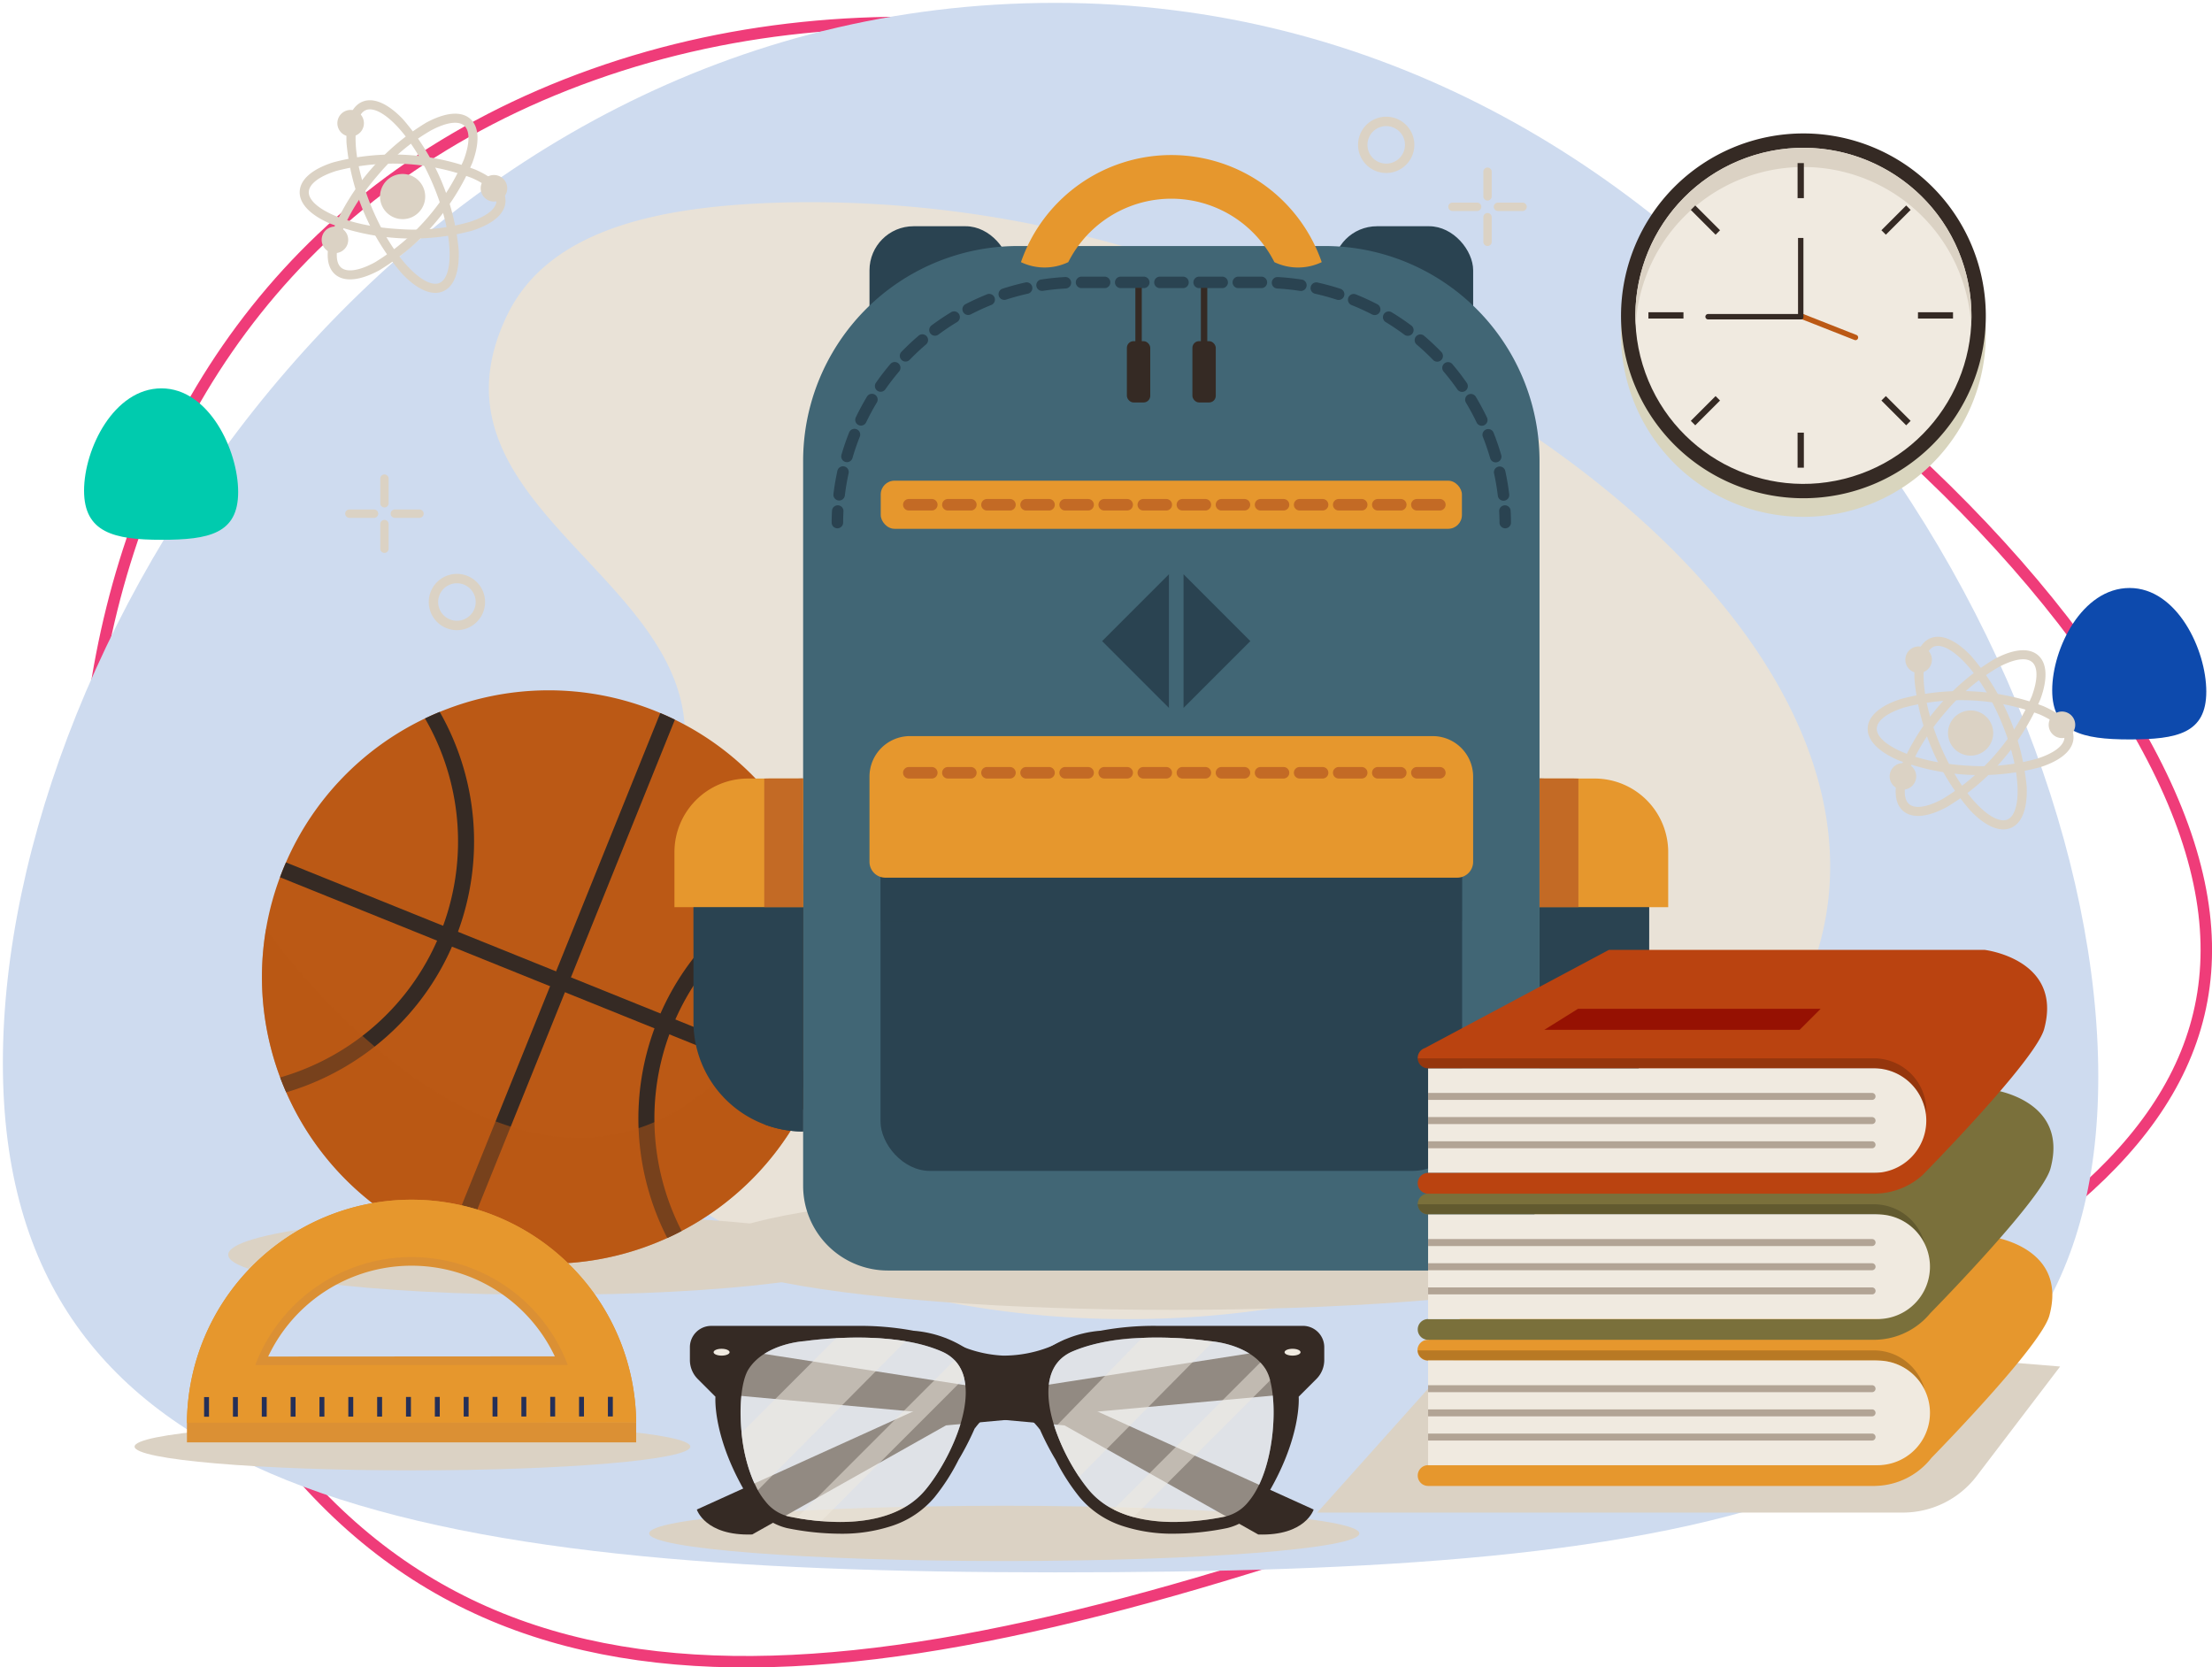 <svg xmlns="http://www.w3.org/2000/svg" width="386.116" height="291.054" viewBox="0 0 386.116 291.054">
  <g id="Grupo_89007" data-name="Grupo 89007" transform="translate(-202.5 -403.5)">
    <g id="Grupo_78524" data-name="Grupo 78524" transform="translate(203 404)">
      <path id="Trazado_114225" data-name="Trazado 114225" d="M1484.278,593.776c41.706,68.592,113.061,57.821,214.9,21.572s158.464-68.388,116.758-136.98-165.954-147.662-267.786-111.413S1442.574,525.185,1484.278,593.776Z" transform="translate(-1445.134 -354.427)" fill="none" stroke="#ef3c79" stroke-miterlimit="10" stroke-width="2"/>
      <path id="Trazado_114226" data-name="Trazado 114226" d="M1475,540.042c0,75.651,70.913,88.916,183.67,88.916s182.094-10.862,182.094-86.513S1771.428,355,1658.67,355,1475,464.391,1475,540.042Z" transform="translate(-1475 -355)" fill="#cedbef" stroke="rgba(0,0,0,0)" stroke-width="1"/>
      <path id="Trazado_114227" data-name="Trazado 114227" d="M1672.817,428.855c0,7.3,5.215,8.579,13.507,8.579s13.392-1.048,13.392-8.347S1694.616,411,1686.324,411,1672.817,421.556,1672.817,428.855Z" transform="translate(-1658.644 -343.712)" fill="#00cbae" stroke="rgba(0,0,0,0)" stroke-width="1"/>
      <path id="Trazado_114228" data-name="Trazado 114228" d="M1459.307,457.855c0,7.3,5.215,8.579,13.507,8.579s13.391-1.048,13.391-8.347S1481.106,440,1472.814,440,1459.307,450.556,1459.307,457.855Z" transform="translate(-1101.585 -337.867)" fill="#0d4aad" stroke="rgba(0,0,0,0)" stroke-width="1"/>
    </g>
    <g id="Grupo_89006" data-name="Grupo 89006" transform="translate(-100.844 282.107)">
      <g id="Grupo_88854" data-name="Grupo 88854">
        <path id="Trazado_121927" data-name="Trazado 121927" d="M505.151,166.128a198.079,198.079,0,0,0-65.423-9.378c-21.143.6-40.55,4.553-47.846,19.637C372,217.5,452.933,226.887,410.316,276.825s78.041,105.465,169.107,54.768C668.292,282.118,609.217,199.067,505.151,166.128Z" fill="#e9e2d7"/>
        <g id="Grupo_88823" data-name="Grupo 88823">
          <g id="Grupo_88822" data-name="Grupo 88822">
            <path id="Trazado_121928" data-name="Trazado 121928" d="M383.41,165.047a40.511,40.511,0,0,0-9.758-22.877c-2.647-2.76-5.164-3.828-7.086-3.008s-2.893,3.375-2.734,7.2a40.537,40.537,0,0,0,9.758,22.877c2.647,2.759,5.164,3.828,7.086,3.008S383.569,168.868,383.41,165.047Zm-4.54-11.583c3.791,8.888,3.666,16.261,1.184,17.321s-7.891-3.956-11.682-12.843-3.666-16.262-1.184-17.321S375.079,144.576,378.87,153.464Z" fill="#dbd2c4"/>
            <path id="Trazado_121929" data-name="Trazado 121929" d="M369.507,168.6A40.525,40.525,0,0,0,385.8,149.8c1.321-3.589,1.18-6.32-.4-7.689s-4.3-1.122-7.667.694A40.534,40.534,0,0,0,361.441,161.6c-1.321,3.589-1.18,6.319.4,7.688,1.345,1.166,3.518,1.16,6.212.011Q368.757,169,369.507,168.6Zm14.855-25.28c1.03.893,1.012,3.058-.05,5.941A38.994,38.994,0,0,1,368.754,167.2c-2.7,1.459-4.845,1.784-5.874.892-2.04-1.769.1-8.826,6.43-16.127a34.793,34.793,0,0,1,9.178-7.757q.705-.381,1.355-.658C381.9,142.671,383.512,142.578,384.362,143.315Z" fill="#dbd2c4"/>
            <path id="Trazado_121930" data-name="Trazado 121930" d="M391.581,156.6c.105-2.087-1.768-4.079-5.273-5.609a40.527,40.527,0,0,0-24.839-1.247c-3.642,1.172-5.7,2.966-5.808,5.053s1.768,4.08,5.273,5.61a40.527,40.527,0,0,0,24.839,1.247q.811-.263,1.516-.563C389.983,159.947,391.492,158.381,391.581,156.6Zm-29.626-5.345a38.987,38.987,0,0,1,23.719,1.19c2.815,1.229,4.391,2.715,4.323,4.076s-1.785,2.681-4.71,3.622a34.81,34.81,0,0,1-11.952,1.255c-9.65-.484-16.225-3.825-16.09-6.521.057-1.124,1.239-2.221,3.3-3.1Q361.192,151.5,361.955,151.259Z" fill="#dbd2c4"/>
          </g>
          <path id="Trazado_121931" data-name="Trazado 121931" d="M377.25,154.155a3.943,3.943,0,1,1-5.173-2.08A3.942,3.942,0,0,1,377.25,154.155Z" fill="#dbd2c4"/>
          <path id="Trazado_121932" data-name="Trazado 121932" d="M366.682,141.99a2.317,2.317,0,1,1-3.04-1.222A2.317,2.317,0,0,1,366.682,141.99Z" fill="#dbd2c4"/>
          <path id="Trazado_121933" data-name="Trazado 121933" d="M391.7,153.35a2.317,2.317,0,1,1-3.04-1.222A2.317,2.317,0,0,1,391.7,153.35Z" fill="#dbd2c4"/>
          <path id="Trazado_121934" data-name="Trazado 121934" d="M363.941,162.35a2.317,2.317,0,1,1-3.04-1.222A2.317,2.317,0,0,1,363.941,162.35Z" fill="#dbd2c4"/>
        </g>
        <g id="Grupo_88825" data-name="Grupo 88825">
          <g id="Grupo_88824" data-name="Grupo 88824">
            <path id="Trazado_121935" data-name="Trazado 121935" d="M657.11,258.7a40.537,40.537,0,0,0-9.758-22.877c-2.648-2.759-5.164-3.828-7.087-3.008s-2.893,3.376-2.733,7.2a40.519,40.519,0,0,0,9.757,22.877c2.648,2.76,5.165,3.828,7.087,3.008S657.269,262.519,657.11,258.7Zm-4.54-11.582c3.79,8.887,3.666,16.261,1.183,17.32s-7.89-3.955-11.681-12.843-3.667-16.261-1.184-17.32S648.779,238.227,652.57,247.115Z" fill="#dbd2c4"/>
            <path id="Trazado_121936" data-name="Trazado 121936" d="M643.207,262.246A40.524,40.524,0,0,0,659.5,243.455c1.322-3.589,1.18-6.319-.4-7.688s-4.3-1.123-7.667.694a40.515,40.515,0,0,0-16.293,18.79c-1.322,3.589-1.18,6.32.4,7.689,1.344,1.166,3.518,1.16,6.212.011Q642.457,262.65,643.207,262.246Zm14.855-25.28c1.03.892,1.011,3.058-.051,5.941a38.969,38.969,0,0,1-15.558,17.942c-2.7,1.46-4.844,1.785-5.874.892-2.039-1.768.1-8.826,6.43-16.126a34.837,34.837,0,0,1,9.179-7.758q.705-.379,1.355-.657C655.6,236.322,657.211,236.228,658.062,236.966Z" fill="#dbd2c4"/>
            <path id="Trazado_121937" data-name="Trazado 121937" d="M665.281,250.255c.1-2.087-1.768-4.08-5.273-5.61a40.519,40.519,0,0,0-24.84-1.246c-3.641,1.171-5.7,2.966-5.808,5.053s1.768,4.079,5.273,5.609a40.53,40.53,0,0,0,24.84,1.247q.811-.261,1.516-.562C663.683,253.6,665.192,252.032,665.281,250.255Zm-29.627-5.346a38.986,38.986,0,0,1,23.719,1.19c2.816,1.23,4.391,2.715,4.323,4.076s-1.785,2.681-4.709,3.622a34.786,34.786,0,0,1-11.952,1.255c-9.651-.484-16.225-3.825-16.09-6.52.057-1.125,1.238-2.222,3.3-3.1Q634.891,245.154,635.654,244.909Z" fill="#dbd2c4"/>
          </g>
          <path id="Trazado_121938" data-name="Trazado 121938" d="M650.95,247.8a3.943,3.943,0,1,1-5.174-2.079A3.944,3.944,0,0,1,650.95,247.8Z" fill="#dbd2c4"/>
          <path id="Trazado_121939" data-name="Trazado 121939" d="M640.381,235.641a2.316,2.316,0,1,1-3.039-1.223A2.316,2.316,0,0,1,640.381,235.641Z" fill="#dbd2c4"/>
          <path id="Trazado_121940" data-name="Trazado 121940" d="M665.4,247a2.317,2.317,0,1,1-3.04-1.222A2.318,2.318,0,0,1,665.4,247Z" fill="#dbd2c4"/>
          <path id="Trazado_121941" data-name="Trazado 121941" d="M637.64,256a2.316,2.316,0,1,1-3.039-1.221A2.317,2.317,0,0,1,637.64,256Z" fill="#dbd2c4"/>
        </g>
        <g id="Grupo_88839" data-name="Grupo 88839">
          <g id="Grupo_88827" data-name="Grupo 88827">
            <g id="Grupo_88826" data-name="Grupo 88826">
              <path id="Trazado_121942" data-name="Trazado 121942" d="M388.015,226.476a4.913,4.913,0,1,1-4.913-4.913A4.919,4.919,0,0,1,388.015,226.476Zm-1.638,0a3.276,3.276,0,1,0-3.275,3.275A3.279,3.279,0,0,0,386.377,226.476Z" fill="#dbd2c4"/>
            </g>
          </g>
          <g id="Grupo_88838" data-name="Grupo 88838">
            <g id="Grupo_88832" data-name="Grupo 88832">
              <g id="Grupo_88829" data-name="Grupo 88829">
                <g id="Grupo_88828" data-name="Grupo 88828">
                  <path id="Trazado_121943" data-name="Trazado 121943" d="M370.45,212.143a.729.729,0,0,0-.729.73v4.3a.729.729,0,0,0,1.459,0v-4.3A.73.73,0,0,0,370.45,212.143Z" fill="#dbd2c4"/>
                </g>
              </g>
              <g id="Grupo_88831" data-name="Grupo 88831">
                <g id="Grupo_88830" data-name="Grupo 88830">
                  <path id="Trazado_121944" data-name="Trazado 121944" d="M370.45,204.209a.729.729,0,0,0-.729.73v4.3a.729.729,0,0,0,1.459,0v-4.3A.73.73,0,0,0,370.45,204.209Z" fill="#dbd2c4"/>
                </g>
              </g>
            </g>
            <g id="Grupo_88837" data-name="Grupo 88837">
              <g id="Grupo_88834" data-name="Grupo 88834">
                <g id="Grupo_88833" data-name="Grupo 88833">
                  <path id="Trazado_121945" data-name="Trazado 121945" d="M368.632,210.325h-4.3a.73.73,0,0,0,0,1.46h4.3a.73.73,0,1,0,0-1.46Z" fill="#dbd2c4"/>
                </g>
              </g>
              <g id="Grupo_88836" data-name="Grupo 88836">
                <g id="Grupo_88835" data-name="Grupo 88835">
                  <path id="Trazado_121946" data-name="Trazado 121946" d="M376.566,210.325h-4.3a.73.73,0,1,0,0,1.46h4.3a.73.73,0,0,0,0-1.46Z" fill="#dbd2c4"/>
                </g>
              </g>
            </g>
          </g>
        </g>
        <g id="Grupo_88853" data-name="Grupo 88853">
          <g id="Grupo_88841" data-name="Grupo 88841">
            <g id="Grupo_88840" data-name="Grupo 88840">
              <path id="Trazado_121947" data-name="Trazado 121947" d="M540.4,146.678a4.913,4.913,0,1,1,4.913,4.913A4.919,4.919,0,0,1,540.4,146.678Zm1.638,0a3.275,3.275,0,1,0,3.275-3.276A3.279,3.279,0,0,0,542.039,146.678Z" fill="#dbd2c4"/>
            </g>
          </g>
          <g id="Grupo_88852" data-name="Grupo 88852">
            <g id="Grupo_88846" data-name="Grupo 88846">
              <g id="Grupo_88843" data-name="Grupo 88843">
                <g id="Grupo_88842" data-name="Grupo 88842">
                  <path id="Trazado_121948" data-name="Trazado 121948" d="M563,156.4a.73.73,0,0,0,.73-.73v-4.3a.73.73,0,0,0-1.46,0v4.3A.73.73,0,0,0,563,156.4Z" fill="#dbd2c4"/>
                </g>
              </g>
              <g id="Grupo_88845" data-name="Grupo 88845">
                <g id="Grupo_88844" data-name="Grupo 88844">
                  <path id="Trazado_121949" data-name="Trazado 121949" d="M563,164.336a.73.73,0,0,0,.73-.73v-4.3a.73.73,0,0,0-1.46,0v4.3A.73.73,0,0,0,563,164.336Z" fill="#dbd2c4"/>
                </g>
              </g>
            </g>
            <g id="Grupo_88851" data-name="Grupo 88851">
              <g id="Grupo_88848" data-name="Grupo 88848">
                <g id="Grupo_88847" data-name="Grupo 88847">
                  <path id="Trazado_121950" data-name="Trazado 121950" d="M564.818,158.22h4.3a.73.73,0,0,0,0-1.46h-4.3a.73.73,0,0,0,0,1.46Z" fill="#dbd2c4"/>
                </g>
              </g>
              <g id="Grupo_88850" data-name="Grupo 88850">
                <g id="Grupo_88849" data-name="Grupo 88849">
                  <path id="Trazado_121951" data-name="Trazado 121951" d="M556.884,158.22h4.3a.73.73,0,0,0,0-1.46h-4.3a.73.73,0,0,0,0,1.46Z" fill="#dbd2c4"/>
                </g>
              </g>
            </g>
          </g>
        </g>
      </g>
      <g id="Grupo_88857" data-name="Grupo 88857">
        <ellipse id="Elipse_4746" data-name="Elipse 4746" cx="55.935" cy="6.998" rx="55.935" ry="6.998" transform="translate(343.184 333.406)" fill="#dbd2c4"/>
        <g id="Grupo_88856" data-name="Grupo 88856">
          <g id="Grupo_88855" data-name="Grupo 88855">
            <path id="Trazado_121952" data-name="Trazado 121952" d="M417.835,245.533c.255.1.51.206.76.322q1.3.542,2.551,1.154a49.671,49.671,0,0,1,16.275,12.719c.043.053.089.1.133.154.468.561.924,1.137,1.364,1.717a.025.025,0,0,1,.009.014,50.009,50.009,0,0,1,6.7,11.879c.344.868.664,1.746.952,2.626a49.758,49.758,0,0,1-.561,33.229c-.157.44-.327.874-.5,1.306s-.353.863-.544,1.289a49.761,49.761,0,0,1-22.654,24.317c-.819.434-1.658.844-2.508,1.23a49.879,49.879,0,0,1-36.008,2.079c-.882-.28-1.761-.6-2.638-.938-.26-.09-.515-.193-.77-.3a49.865,49.865,0,0,1-27.089-26.276c-.379-.856-.731-1.727-1.061-2.6a49.834,49.834,0,0,1-.034-34.933c.157-.439.327-.873.5-1.3s.354-.864.545-1.289a49.844,49.844,0,0,1,24.264-25.13c.846-.4,1.705-.786,2.571-1.14A49.865,49.865,0,0,1,417.835,245.533Z" fill="#bb5915"/>
            <path id="Trazado_121953" data-name="Trazado 121953" d="M353.261,271.927l92.762,37.42c-.157.44-.327.874-.5,1.306s-.353.863-.544,1.289l-92.762-37.421c.157-.439.327-.873.5-1.3S353.07,272.352,353.261,271.927Z" fill="#352a24"/>
            <path id="Trazado_121954" data-name="Trazado 121954" d="M418.6,245.855q1.3.542,2.551,1.154l-37.339,92.559c-.882-.28-1.761-.6-2.638-.938Z" fill="#352a24"/>
            <path id="Trazado_121955" data-name="Trazado 121955" d="M380.1,245.657a45.624,45.624,0,0,1,3.184,38.38c-.162.437-.327.873-.5,1.305s-.358.861-.545,1.289a45.366,45.366,0,0,1-13.484,17.439,45.873,45.873,0,0,1-15.439,7.988c-.379-.856-.731-1.727-1.061-2.6a43.081,43.081,0,0,0,14.36-7.258,42.634,42.634,0,0,0,13.03-16.612c.187-.427.37-.856.545-1.288s.34-.868.5-1.306a42.848,42.848,0,0,0-3.161-36.193C378.371,246.394,379.23,246.011,380.1,245.657Z" fill="#352a24"/>
            <path id="Trazado_121956" data-name="Trazado 121956" d="M445.632,273.492c.344.868.664,1.746.952,2.626q-1.839.631-3.611,1.424a42.7,42.7,0,0,0-21.741,21.8c-.188.427-.371.855-.545,1.288s-.34.868-.5,1.306a42.631,42.631,0,0,0-2.611,15.32,43.128,43.128,0,0,0,4.749,19c-.819.434-1.658.844-2.508,1.23a45.95,45.95,0,0,1-5.009-19.173,45.409,45.409,0,0,1,2.785-17.422c.162-.437.327-.873.5-1.305s.358-.862.545-1.289a45.476,45.476,0,0,1,24.3-23.782Q444.274,273.962,445.632,273.492Z" fill="#352a24"/>
          </g>
          <path id="Trazado_121957" data-name="Trazado 121957" d="M438.927,261.613a50.009,50.009,0,0,1,6.7,11.879c.344.868.664,1.746.952,2.626a49.758,49.758,0,0,1-.561,33.229c-.157.44-.327.874-.5,1.306s-.353.863-.544,1.289a49.761,49.761,0,0,1-22.654,24.317c-.819.434-1.658.844-2.508,1.23a49.879,49.879,0,0,1-36.008,2.079c-.882-.28-1.761-.6-2.638-.938-.26-.09-.515-.193-.77-.3a49.865,49.865,0,0,1-27.089-26.276c-.379-.856-.731-1.727-1.061-2.6a49.936,49.936,0,0,1-2.464-25.919A120.846,120.846,0,0,0,366.609,302.2c.692.626,1.41,1.252,2.14,1.874,6.06,5.164,13.257,10.078,21.1,13.05.876.333,1.757.643,2.647.917a43.256,43.256,0,0,0,5.139,1.3,33.962,33.962,0,0,0,17.174-1.025q1.416-.462,2.768-1.055a38.606,38.606,0,0,0,14.056-10.7c.622-.745,1.226-1.507,1.8-2.291a48.757,48.757,0,0,0,9.544-26.725c.035-1.021.021-2.033-.032-3.024A24.794,24.794,0,0,0,438.927,261.613Z" fill="#bb5915" opacity="0.5" style="mix-blend-mode: multiply;isolation: isolate"/>
        </g>
      </g>
      <g id="Grupo_88892" data-name="Grupo 88892">
        <ellipse id="Elipse_4747" data-name="Elipse 4747" cx="81.461" cy="10.595" rx="81.461" ry="10.595" transform="translate(426.619 328.844)" fill="#dbd2c4"/>
        <g id="Grupo_88891" data-name="Grupo 88891">
          <g id="Grupo_88860" data-name="Grupo 88860">
            <g id="Grupo_88858" data-name="Grupo 88858">
              <rect id="Rectángulo_35575" data-name="Rectángulo 35575" width="24.478" height="37.719" rx="7.685" transform="translate(455.119 160.884)" fill="#2a4351"/>
            </g>
            <g id="Grupo_88859" data-name="Grupo 88859">
              <rect id="Rectángulo_35576" data-name="Rectángulo 35576" width="24.478" height="37.719" rx="7.685" transform="translate(536.013 160.884)" fill="#2a4351"/>
            </g>
          </g>
          <g id="Grupo_88861" data-name="Grupo 88861">
            <path id="Rectángulo_35577" data-name="Rectángulo 35577" d="M37.527,0H91.015a37.527,37.527,0,0,1,37.527,37.527V164.04a14.787,14.787,0,0,1-14.787,14.787H14.787A14.787,14.787,0,0,1,0,164.04V37.527A37.527,37.527,0,0,1,37.527,0Z" transform="translate(443.534 164.336)" fill="#416675"/>
          </g>
          <g id="Grupo_88865" data-name="Grupo 88865">
            <g id="Grupo_88862" data-name="Grupo 88862">
              <path id="Trazado_121958" data-name="Trazado 121958" d="M566.09,213.609a1,1,0,0,1-1-1c0-.652-.023-1.311-.057-1.96a1,1,0,0,1,2-.1c.036.68.056,1.371.06,2.053a1,1,0,0,1-1,1.009Z" fill="#2a4351"/>
            </g>
            <g id="Grupo_88863" data-name="Grupo 88863">
              <path id="Trazado_121959" data-name="Trazado 121959" d="M565.789,208.795a1,1,0,0,1-.995-.884c-.155-1.3-.375-2.6-.652-3.872a1,1,0,1,1,1.96-.428c.291,1.335.522,2.7.684,4.061a1,1,0,0,1-.877,1.116C565.869,208.792,565.829,208.795,565.789,208.795Zm-115.963-.038a1,1,0,0,1-1-1.123c.164-1.36.4-2.726.688-4.061a1,1,0,0,1,1.96.429c-.279,1.273-.5,2.576-.656,3.872A1,1,0,0,1,449.826,208.757Zm114.6-6.659a1,1,0,0,1-.964-.724c-.363-1.254-.791-2.5-1.273-3.715a1,1,0,0,1,1.865-.741c.505,1.27.954,2.582,1.336,3.9a1,1,0,0,1-.685,1.242A.965.965,0,0,1,564.43,202.1Zm-113.238-.036a1,1,0,0,1-.964-1.283c.382-1.313.832-2.624,1.339-3.9a1,1,0,0,1,1.864.742c-.483,1.213-.912,2.462-1.276,3.713A1,1,0,0,1,451.192,202.062ZM562,195.708a1,1,0,0,1-.906-.571c-.562-1.175-1.187-2.339-1.861-3.46a1,1,0,0,1,1.721-1.033c.7,1.175,1.362,2.4,1.95,3.629a1,1,0,0,1-.473,1.337A.989.989,0,0,1,562,195.708Zm-108.371-.028a1,1,0,0,1-.9-1.436c.591-1.235,1.248-2.455,1.953-3.627a1,1,0,0,1,1.719,1.035c-.672,1.117-1.3,2.28-1.863,3.458A1,1,0,0,1,453.627,195.68ZM558.561,189.8a1,1,0,0,1-.824-.43c-.745-1.071-1.551-2.118-2.4-3.114a1,1,0,0,1,1.531-1.3c.885,1.044,1.729,2.142,2.51,3.265a1,1,0,0,1-.822,1.576Zm-101.495-.023a1,1,0,0,1-.822-1.577c.782-1.122,1.627-2.22,2.512-3.263a1,1,0,0,1,1.53,1.3c-.844.994-1.65,2.042-2.4,3.112A1,1,0,0,1,457.066,189.776Zm97.15-5.255a1,1,0,0,1-.72-.3c-.907-.937-1.871-1.841-2.864-2.688a1,1,0,0,1,1.3-1.527c1.041.889,2.051,1.837,3,2.819a1,1,0,0,1-.721,1.7Zm-92.8-.019a1,1,0,0,1-.721-1.7c.953-.982,1.963-1.93,3-2.818a1,1,0,0,1,1.3,1.527c-.993.847-1.957,1.751-2.865,2.687A1,1,0,0,1,461.413,184.5Zm87.669-4.491a1,1,0,0,1-.6-.2c-1.047-.78-2.143-1.518-3.258-2.194a1,1,0,0,1,1.041-1.715c1.169.708,2.318,1.482,3.416,2.3a1,1,0,0,1-.6,1.808Zm-82.53-.017a1,1,0,0,1-.6-1.808c1.1-.817,2.248-1.59,3.418-2.3a1,1,0,0,1,1.039,1.717c-1.116.675-2.212,1.412-3.261,2.191A.993.993,0,0,1,466.552,179.994Zm76.738-3.607a1,1,0,0,1-.461-.112c-1.157-.6-2.358-1.151-3.569-1.637a1,1,0,0,1,.749-1.862c1.269.51,2.529,1.088,3.743,1.717a1,1,0,0,1-.462,1.894Zm-70.94-.015a1,1,0,0,1-.461-1.894c1.215-.628,2.475-1.205,3.745-1.715a1,1,0,1,1,.747,1.862c-1.211.486-2.412,1.036-3.57,1.635A1,1,0,0,1,472.35,176.372Zm64.64-2.622a.99.99,0,0,1-.31-.05c-1.239-.4-2.513-.751-3.788-1.035a1,1,0,1,1,.436-1.958c1.337.3,2.674.662,3.973,1.086a1,1,0,0,1-.311,1.957Zm-58.331-.013a1,1,0,0,1-.309-1.957c1.3-.422,2.637-.786,3.975-1.082a1,1,0,0,1,.433,1.959c-1.275.282-2.55.629-3.788,1.031A.986.986,0,0,1,478.659,173.737Zm51.684-1.566a1.136,1.136,0,0,1-.153-.011c-1.286-.2-2.6-.334-3.906-.408a1,1,0,1,1,.114-2c1.368.077,2.746.221,4.095.427a1,1,0,0,1-.15,2Zm-45.035-.006a1,1,0,0,1-.149-1.995c1.348-.205,2.726-.347,4.1-.423a1,1,0,1,1,.111,2c-1.306.073-2.62.208-3.906.4A.972.972,0,0,1,485.308,172.165Zm38.217-.48H519.5a1,1,0,1,1,0-2.006h4.026a1,1,0,0,1,0,2.006Zm-6.844,0h-4.025a1,1,0,0,1,0-2.006h4.025a1,1,0,0,1,0,2.006Zm-6.843,0h-4.025a1,1,0,0,1,0-2.006h4.025a1,1,0,1,1,0,2.006Zm-6.843,0H498.97a1,1,0,0,1,0-2.006h4.025a1,1,0,0,1,0,2.006Zm-6.843,0h-4.026a1,1,0,1,1,0-2.006h4.026a1,1,0,0,1,0,2.006Z" fill="#2a4351"/>
            </g>
            <g id="Grupo_88864" data-name="Grupo 88864">
              <path id="Trazado_121960" data-name="Trazado 121960" d="M449.52,213.609h-.006a1,1,0,0,1-1-1.009c0-.682.024-1.373.06-2.053a1,1,0,0,1,2,.1c-.033.649-.053,1.308-.056,1.96A1,1,0,0,1,449.52,213.609Z" fill="#2a4351"/>
            </g>
          </g>
          <g id="Grupo_88867" data-name="Grupo 88867">
            <g id="Grupo_88866" data-name="Grupo 88866">
              <path id="Trazado_121961" data-name="Trazado 121961" d="M489.817,167.15a20.148,20.148,0,0,1,35.977,0,9.575,9.575,0,0,0,8.263,0,27.777,27.777,0,0,0-52.5,0A9.581,9.581,0,0,0,489.817,167.15Z" fill="#e6972d"/>
            </g>
          </g>
          <g id="Grupo_88870" data-name="Grupo 88870">
            <g id="Grupo_88868" data-name="Grupo 88868">
              <rect id="Rectángulo_35578" data-name="Rectángulo 35578" width="1.117" height="10.387" transform="translate(501.529 171.626)" fill="#352a24"/>
            </g>
            <g id="Grupo_88869" data-name="Grupo 88869">
              <rect id="Rectángulo_35579" data-name="Rectángulo 35579" width="4.08" height="10.701" rx="1.167" transform="translate(500.047 180.943)" fill="#352a24"/>
            </g>
          </g>
          <g id="Grupo_88873" data-name="Grupo 88873">
            <g id="Grupo_88871" data-name="Grupo 88871">
              <rect id="Rectángulo_35580" data-name="Rectángulo 35580" width="1.117" height="10.387" transform="translate(512.965 171.626)" fill="#352a24"/>
            </g>
            <g id="Grupo_88872" data-name="Grupo 88872">
              <rect id="Rectángulo_35581" data-name="Rectángulo 35581" width="4.08" height="10.701" rx="1.167" transform="translate(511.484 180.943)" fill="#352a24"/>
            </g>
          </g>
          <g id="Grupo_88877" data-name="Grupo 88877">
            <g id="Grupo_88874" data-name="Grupo 88874">
              <rect id="Rectángulo_35582" data-name="Rectángulo 35582" width="101.525" height="75.378" rx="8.628" transform="translate(457.043 250.4)" fill="#2a4351"/>
            </g>
            <g id="Grupo_88875" data-name="Grupo 88875" opacity="0.3" style="mix-blend-mode: multiply;isolation: isolate">
              <rect id="Rectángulo_35583" data-name="Rectángulo 35583" width="101.525" height="10.714" transform="translate(457.043 271.468)" fill="#2a4351"/>
            </g>
            <g id="Grupo_88876" data-name="Grupo 88876">
              <path id="Rectángulo_35584" data-name="Rectángulo 35584" d="M7.068,0H98.3a7.068,7.068,0,0,1,7.068,7.068v14.88a2.762,2.762,0,0,1-2.762,2.762H2.762A2.762,2.762,0,0,1,0,21.949V7.068A7.068,7.068,0,0,1,7.068,0Z" transform="translate(455.119 249.88)" fill="#e6972d"/>
            </g>
          </g>
          <g id="Grupo_88878" data-name="Grupo 88878">
            <rect id="Rectángulo_35585" data-name="Rectángulo 35585" width="101.448" height="8.399" rx="2.402" transform="translate(457.081 205.297)" fill="#e6972d"/>
          </g>
          <g id="Grupo_88879" data-name="Grupo 88879">
            <path id="Trazado_121962" data-name="Trazado 121962" d="M554.679,210.5h-4.013a1,1,0,0,1,0-2.006h4.013a1,1,0,1,1,0,2.006Zm-6.822,0h-4.012a1,1,0,1,1,0-2.006h4.012a1,1,0,1,1,0,2.006Zm-6.821,0h-4.013a1,1,0,1,1,0-2.006h4.013a1,1,0,0,1,0,2.006Zm-6.822,0H530.2a1,1,0,0,1,0-2.006h4.013a1,1,0,0,1,0,2.006Zm-6.822,0h-4.013a1,1,0,1,1,0-2.006h4.013a1,1,0,0,1,0,2.006Zm-6.822,0h-4.013a1,1,0,0,1,0-2.006h4.013a1,1,0,0,1,0,2.006Zm-6.822,0h-4.013a1,1,0,0,1,0-2.006h4.013a1,1,0,0,1,0,2.006Zm-6.822,0h-4.013a1,1,0,0,1,0-2.006h4.013a1,1,0,0,1,0,2.006Zm-6.822,0h-4.012a1,1,0,1,1,0-2.006H500.1a1,1,0,1,1,0,2.006Zm-6.821,0H489.27a1,1,0,1,1,0-2.006h4.013a1,1,0,1,1,0,2.006Zm-6.822,0h-4.013a1,1,0,0,1,0-2.006h4.013a1,1,0,0,1,0,2.006Zm-6.822,0h-4.013a1,1,0,1,1,0-2.006h4.013a1,1,0,0,1,0,2.006Zm-6.822,0H468.8a1,1,0,0,1,0-2.006h4.013a1,1,0,1,1,0,2.006Zm-6.822,0h-4.013a1,1,0,0,1,0-2.006h4.013a1,1,0,0,1,0,2.006Z" fill="#c36a25"/>
          </g>
          <g id="Grupo_88880" data-name="Grupo 88880">
            <path id="Trazado_121963" data-name="Trazado 121963" d="M554.679,257.284h-4.013a1,1,0,0,1,0-2.006h4.013a1,1,0,1,1,0,2.006Zm-6.822,0h-4.012a1,1,0,1,1,0-2.006h4.012a1,1,0,1,1,0,2.006Zm-6.821,0h-4.013a1,1,0,1,1,0-2.006h4.013a1,1,0,0,1,0,2.006Zm-6.822,0H530.2a1,1,0,0,1,0-2.006h4.013a1,1,0,0,1,0,2.006Zm-6.822,0h-4.013a1,1,0,1,1,0-2.006h4.013a1,1,0,0,1,0,2.006Zm-6.822,0h-4.013a1,1,0,0,1,0-2.006h4.013a1,1,0,0,1,0,2.006Zm-6.822,0h-4.013a1,1,0,0,1,0-2.006h4.013a1,1,0,0,1,0,2.006Zm-6.822,0h-4.013a1,1,0,0,1,0-2.006h4.013a1,1,0,0,1,0,2.006Zm-6.822,0h-4.012a1,1,0,1,1,0-2.006H500.1a1,1,0,1,1,0,2.006Zm-6.821,0H489.27a1,1,0,1,1,0-2.006h4.013a1,1,0,1,1,0,2.006Zm-6.822,0h-4.013a1,1,0,0,1,0-2.006h4.013a1,1,0,0,1,0,2.006Zm-6.822,0h-4.013a1,1,0,1,1,0-2.006h4.013a1,1,0,0,1,0,2.006Zm-6.822,0H468.8a1,1,0,0,1,0-2.006h4.013a1,1,0,1,1,0,2.006Zm-6.822,0h-4.013a1,1,0,0,1,0-2.006h4.013a1,1,0,0,1,0,2.006Z" fill="#c36a25"/>
          </g>
          <g id="Grupo_88881" data-name="Grupo 88881">
            <path id="Trazado_121964" data-name="Trazado 121964" d="M509.938,221.631v23.333L521.6,233.3Z" fill="#2a4351"/>
          </g>
          <g id="Grupo_88882" data-name="Grupo 88882">
            <path id="Trazado_121965" data-name="Trazado 121965" d="M507.392,221.631v23.333L495.725,233.3Z" fill="#2a4351"/>
          </g>
          <g id="Grupo_88886" data-name="Grupo 88886">
            <g id="Grupo_88883" data-name="Grupo 88883">
              <path id="Trazado_121966" data-name="Trazado 121966" d="M572.076,257.286v61.606a19.139,19.139,0,0,0,19.142-19.142V276.427A19.139,19.139,0,0,0,572.076,257.286Z" fill="#2a4351"/>
            </g>
            <path id="Trazado_121967" data-name="Trazado 121967" d="M572.077,279.744V318.89a19.054,19.054,0,0,0,6.786-1.24v-37.9h-6.785" fill="#2a4351"/>
            <g id="Grupo_88884" data-name="Grupo 88884">
              <path id="Rectángulo_35586" data-name="Rectángulo 35586" d="M0,0H22.46a0,0,0,0,1,0,0V22.46a0,0,0,0,1,0,0H12.849A12.849,12.849,0,0,1,0,9.611V0A0,0,0,0,1,0,0Z" transform="translate(594.538 279.746) rotate(180)" fill="#e6972d"/>
            </g>
            <path id="Trazado_121968" data-name="Trazado 121968" d="M578.863,257.3v22.44h-6.786v-22.46h6.047C578.369,257.284,578.618,257.292,578.863,257.3Z" fill="#c36a25"/>
            <g id="Grupo_88885" data-name="Grupo 88885" opacity="0.3" style="mix-blend-mode: multiply;isolation: isolate">
              <rect id="Rectángulo_35587" data-name="Rectángulo 35587" width="19.141" height="5.646" transform="translate(572.076 279.746)" fill="#2a4351"/>
            </g>
          </g>
          <g id="Grupo_88890" data-name="Grupo 88890">
            <g id="Grupo_88887" data-name="Grupo 88887">
              <path id="Trazado_121969" data-name="Trazado 121969" d="M443.534,257.286v61.606a19.139,19.139,0,0,1-19.141-19.142V276.427A19.139,19.139,0,0,1,443.534,257.286Z" fill="#2a4351"/>
            </g>
            <path id="Trazado_121970" data-name="Trazado 121970" d="M443.534,279.744V318.89a19.05,19.05,0,0,1-6.786-1.24v-37.9h6.785" fill="#2a4351"/>
            <g id="Grupo_88888" data-name="Grupo 88888">
              <path id="Rectángulo_35588" data-name="Rectángulo 35588" d="M12.849,0H22.46a0,0,0,0,1,0,0V22.46a0,0,0,0,1,0,0H0a0,0,0,0,1,0,0V12.849A12.849,12.849,0,0,1,12.849,0Z" transform="translate(421.073 257.286)" fill="#e6972d"/>
            </g>
            <path id="Trazado_121971" data-name="Trazado 121971" d="M436.748,257.3v22.44h6.786v-22.46h-6.047C437.242,257.284,436.993,257.292,436.748,257.3Z" fill="#c36a25"/>
            <g id="Grupo_88889" data-name="Grupo 88889" opacity="0.3" style="mix-blend-mode: multiply;isolation: isolate">
              <rect id="Rectángulo_35589" data-name="Rectángulo 35589" width="19.141" height="5.646" transform="translate(424.393 279.746)" fill="#2a4351"/>
            </g>
          </g>
        </g>
      </g>
      <g id="Grupo_88925" data-name="Grupo 88925">
        <g id="Grupo_88924" data-name="Grupo 88924">
          <path id="Trazado_121972" data-name="Trazado 121972" d="M662.951,359.92,648.38,379.04a16.177,16.177,0,0,1-12.868,6.373H533.284l30.49-34.089,92.111-.712-5.69,8.265Z" fill="#dbd2c4"/>
          <g id="Grupo_88923" data-name="Grupo 88923">
            <g id="Grupo_88902" data-name="Grupo 88902">
              <g id="Grupo_88893" data-name="Grupo 88893">
                <path id="Trazado_121973" data-name="Trazado 121973" d="M661.075,351.021c-1.335,4.916-17.2,21.373-20.591,24.854a12.745,12.745,0,0,1-9.641,4.881c-.062.006-.124.009-.188.009H552.627a1.811,1.811,0,1,1,0-3.622h77.826a9.132,9.132,0,0,0,0-18.263H552.627a1.812,1.812,0,1,1,0-3.623h.113l-.3-.616L585.1,337.214h65.58S664.382,338.837,661.075,351.021Z" fill="#e6972d"/>
              </g>
              <path id="Trazado_121974" data-name="Trazado 121974" d="M639.313,364.018c-.034-.075-.071-.147-.108-.22a9.131,9.131,0,0,0-7.836-4.914q-.452-.045-.913-.045H552.627a1.815,1.815,0,0,1-1.814-1.732h79.643A9.149,9.149,0,0,1,639.313,364.018Z" opacity="0.2"/>
              <g id="Grupo_88894" data-name="Grupo 88894">
                <path id="Trazado_121975" data-name="Trazado 121975" d="M631.1,377.142H552.626V358.88H631.1a9.132,9.132,0,0,1,8.1,4.918h0a9.133,9.133,0,0,1,0,8.426h0A9.132,9.132,0,0,1,631.1,377.142Z" fill="#f0eae0"/>
              </g>
              <g id="Grupo_88901" data-name="Grupo 88901">
                <g id="Grupo_88896" data-name="Grupo 88896">
                  <g id="Grupo_88895" data-name="Grupo 88895">
                    <path id="Trazado_121976" data-name="Trazado 121976" d="M552.626,364.4h77.495a.609.609,0,1,0,0-1.218H552.626Z" fill="#b2a495"/>
                  </g>
                </g>
                <g id="Grupo_88898" data-name="Grupo 88898">
                  <g id="Grupo_88897" data-name="Grupo 88897">
                    <path id="Trazado_121977" data-name="Trazado 121977" d="M552.626,368.62h77.495a.609.609,0,1,0,0-1.218H552.626Z" fill="#b2a495"/>
                  </g>
                </g>
                <g id="Grupo_88900" data-name="Grupo 88900">
                  <g id="Grupo_88899" data-name="Grupo 88899">
                    <path id="Trazado_121978" data-name="Trazado 121978" d="M552.626,372.841h77.495a.609.609,0,1,0,0-1.219H552.626Z" fill="#b2a495"/>
                  </g>
                </g>
              </g>
            </g>
            <g id="Grupo_88912" data-name="Grupo 88912">
              <g id="Grupo_88903" data-name="Grupo 88903">
                <path id="Trazado_121979" data-name="Trazado 121979" d="M661.265,325.362c-1.4,5.155-18.771,23-20.992,25.268a12.743,12.743,0,0,1-9.43,4.617,1.669,1.669,0,0,1-.188.01H552.627a1.811,1.811,0,1,1,0-3.622h77.826a9.132,9.132,0,0,0,0-18.263H552.627a1.812,1.812,0,1,1,0-3.624h.378l-.378-.765,32.661-17.427h65.579S664.572,313.179,661.265,325.362Z" fill="#7a703b"/>
              </g>
              <path id="Trazado_121980" data-name="Trazado 121980" d="M639.31,338.5c-.033-.072-.069-.142-.1-.213a9.128,9.128,0,0,0-7.934-4.916c-.269-.024-.54-.036-.815-.036H552.627a1.813,1.813,0,0,1-1.814-1.732h79.643A9.152,9.152,0,0,1,639.31,338.5Z" opacity="0.2"/>
              <g id="Grupo_88904" data-name="Grupo 88904">
                <path id="Trazado_121981" data-name="Trazado 121981" d="M631.1,351.634H552.626V333.371H631.1a9.131,9.131,0,0,1,8.1,4.919h0a9.133,9.133,0,0,1,0,8.426h0A9.132,9.132,0,0,1,631.1,351.634Z" fill="#f0eae0"/>
              </g>
              <g id="Grupo_88911" data-name="Grupo 88911">
                <g id="Grupo_88906" data-name="Grupo 88906">
                  <g id="Grupo_88905" data-name="Grupo 88905">
                    <path id="Trazado_121982" data-name="Trazado 121982" d="M552.626,338.891h77.5a.609.609,0,1,0,0-1.218h-77.5Z" fill="#b2a495"/>
                  </g>
                </g>
                <g id="Grupo_88908" data-name="Grupo 88908">
                  <g id="Grupo_88907" data-name="Grupo 88907">
                    <path id="Trazado_121983" data-name="Trazado 121983" d="M552.626,343.112h77.5a.609.609,0,1,0,0-1.218h-77.5Z" fill="#b2a495"/>
                  </g>
                </g>
                <g id="Grupo_88910" data-name="Grupo 88910">
                  <g id="Grupo_88909" data-name="Grupo 88909">
                    <path id="Trazado_121984" data-name="Trazado 121984" d="M552.626,347.332h77.5a.609.609,0,1,0,0-1.218h-77.5Z" fill="#b2a495"/>
                  </g>
                </g>
              </g>
            </g>
            <g id="Grupo_88922" data-name="Grupo 88922">
              <g id="Grupo_88913" data-name="Grupo 88913">
                <path id="Trazado_121985" data-name="Trazado 121985" d="M631.1,326.126H552.626V307.863H631.1a9.132,9.132,0,0,1,8.1,4.918h0a9.133,9.133,0,0,1,0,8.426h0A9.131,9.131,0,0,1,631.1,326.126Z" fill="#f0eae0"/>
              </g>
              <g id="Grupo_88914" data-name="Grupo 88914">
                <path id="Trazado_121986" data-name="Trazado 121986" d="M660.164,301c-.948,3.479-9.138,12.708-15.059,19.054-.052.052-.1.112-.164.172-.083.09-.165.172-.239.254-1.837,1.963-3.42,3.613-4.465,4.689a.484.484,0,0,1-.06.059c-.62.643-1.038,1.068-1.18,1.217l-.052.053-.007.007a12.647,12.647,0,0,1-8.094,3.233,1.474,1.474,0,0,1-.187.015h-78.03a1.814,1.814,0,1,1,0-3.629h77.829a9.126,9.126,0,0,0,9.131-9.131,8.894,8.894,0,0,0-.373-2.576.026.026,0,0,0-.008-.022,9.147,9.147,0,0,0-8.75-6.533H552.627a1.816,1.816,0,0,1-1.815-1.733v-.074a1.829,1.829,0,0,1,.71-1.434l.007-.007a2.022,2.022,0,0,1,.538-.284l.022-.008,32.1-17.127h65.577S663.472,288.813,660.164,301Z" fill="#ba4310"/>
              </g>
              <path id="Trazado_121987" data-name="Trazado 121987" d="M572.915,301.15h44.563l3.667-3.667H578.79Z" fill="#961102"/>
              <path id="Trazado_121988" data-name="Trazado 121988" d="M639.587,315.259c0,.179-.007.358-.015.537a.539.539,0,0,0-.007.075,6.5,6.5,0,0,0-.351-1.456.026.026,0,0,0-.008-.022,9.147,9.147,0,0,0-8.75-6.533H552.627a1.816,1.816,0,0,1-1.815-1.733h79.644A9.145,9.145,0,0,1,639.587,315.259Z" opacity="0.2"/>
              <g id="Grupo_88921" data-name="Grupo 88921">
                <g id="Grupo_88916" data-name="Grupo 88916">
                  <g id="Grupo_88915" data-name="Grupo 88915">
                    <path id="Trazado_121989" data-name="Trazado 121989" d="M552.626,313.383h77.495a.609.609,0,1,0,0-1.218H552.626Z" fill="#b2a495"/>
                  </g>
                </g>
                <g id="Grupo_88918" data-name="Grupo 88918">
                  <g id="Grupo_88917" data-name="Grupo 88917">
                    <path id="Trazado_121990" data-name="Trazado 121990" d="M552.626,317.6h77.495a.609.609,0,1,0,0-1.219H552.626Z" fill="#b2a495"/>
                  </g>
                </g>
                <g id="Grupo_88920" data-name="Grupo 88920">
                  <g id="Grupo_88919" data-name="Grupo 88919">
                    <path id="Trazado_121991" data-name="Trazado 121991" d="M552.626,321.824h77.495a.609.609,0,1,0,0-1.218H552.626Z" fill="#b2a495"/>
                  </g>
                </g>
              </g>
            </g>
          </g>
        </g>
      </g>
      <g id="Grupo_88928" data-name="Grupo 88928">
        <path id="Trazado_121992" data-name="Trazado 121992" d="M423.837,373.9c0,2.292-21.713,4.149-48.5,4.149s-48.5-1.857-48.5-4.149,21.712-4.149,48.5-4.149S423.837,371.614,423.837,373.9Z" fill="#dbd2c4"/>
        <g id="Grupo_88927" data-name="Grupo 88927">
          <path id="Trazado_121993" data-name="Trazado 121993" d="M414.386,369.707l-78.41.049a39.206,39.206,0,0,1,78.41-.049Zm-14.2-11.56a27.673,27.673,0,0,0-50.031.031Z" fill="#db9034"/>
          <path id="Trazado_121994" data-name="Trazado 121994" d="M414.386,369.707l-78.41.049a39.206,39.206,0,0,1,78.41-.049ZM402.45,359.645a29.162,29.162,0,0,0-54.551.034Z" fill="#e6972d"/>
          <rect id="Rectángulo_35590" data-name="Rectángulo 35590" width="78.414" height="3.428" transform="translate(335.975 369.732)" fill="#db9034"/>
          <g id="Grupo_88926" data-name="Grupo 88926">
            <rect id="Rectángulo_35591" data-name="Rectángulo 35591" width="0.857" height="3.428" transform="translate(338.971 365.255)" fill="#242f58"/>
            <rect id="Rectángulo_35592" data-name="Rectángulo 35592" width="0.857" height="3.428" transform="translate(344.006 365.252)" fill="#242f58"/>
            <rect id="Rectángulo_35593" data-name="Rectángulo 35593" width="0.857" height="3.428" transform="translate(349.041 365.249)" fill="#242f58"/>
            <rect id="Rectángulo_35594" data-name="Rectángulo 35594" width="0.857" height="3.428" transform="translate(354.076 365.246)" fill="#242f58"/>
            <rect id="Rectángulo_35595" data-name="Rectángulo 35595" width="0.857" height="3.428" transform="translate(359.111 365.242)" fill="#242f58"/>
            <rect id="Rectángulo_35596" data-name="Rectángulo 35596" width="0.857" height="3.428" transform="translate(364.146 365.239)" fill="#242f58"/>
            <rect id="Rectángulo_35597" data-name="Rectángulo 35597" width="0.857" height="3.428" transform="translate(369.18 365.236)" fill="#242f58"/>
            <rect id="Rectángulo_35598" data-name="Rectángulo 35598" width="0.857" height="3.428" transform="translate(374.215 365.233)" fill="#242f58"/>
            <rect id="Rectángulo_35599" data-name="Rectángulo 35599" width="0.857" height="3.428" transform="translate(379.25 365.23)" fill="#242f58"/>
            <rect id="Rectángulo_35600" data-name="Rectángulo 35600" width="0.857" height="3.428" transform="translate(384.284 365.227)" fill="#242f58"/>
            <rect id="Rectángulo_35601" data-name="Rectángulo 35601" width="0.857" height="3.428" transform="translate(389.319 365.223)" fill="#242f58"/>
            <rect id="Rectángulo_35602" data-name="Rectángulo 35602" width="0.857" height="3.428" transform="translate(394.354 365.22)" fill="#242f58"/>
            <rect id="Rectángulo_35603" data-name="Rectángulo 35603" width="0.857" height="3.428" transform="translate(399.389 365.217)" fill="#242f58"/>
            <rect id="Rectángulo_35604" data-name="Rectángulo 35604" width="0.857" height="3.428" transform="translate(404.424 365.214)" fill="#242f58"/>
            <rect id="Rectángulo_35605" data-name="Rectángulo 35605" width="0.857" height="3.428" transform="translate(409.458 365.211)" fill="#242f58"/>
          </g>
        </g>
      </g>
      <g id="Grupo_88932" data-name="Grupo 88932">
        <path id="Trazado_121995" data-name="Trazado 121995" d="M540.62,389.051c0,2.662-27.75,4.821-61.98,4.821s-61.98-2.159-61.98-4.821,27.749-4.822,61.98-4.822S540.62,386.388,540.62,389.051Z" fill="#dbd2c4"/>
        <g id="Grupo_88931" data-name="Grupo 88931">
          <path id="Trazado_121996" data-name="Trazado 121996" d="M527.973,364.342c-.034-1.174-.146-2.343-.29-3.508.007.073-.085-.618-.1-.712-.037-.249-.075-.5-.113-.746-.1-.665-.21-1.329-.314-1.994-.033-.208-.064-.415-.1-.622l-60.976,9.486-41.1,18.638s1.428,4.635,9.673,4.353l33.815-19.04,59.508-5.427C527.98,364.627,527.977,364.485,527.973,364.342Z" fill="#352a24"/>
          <path id="Trazado_121997" data-name="Trazado 121997" d="M491.549,366.246l-59.9-9.319c-.161.795-.308,1.593-.429,2.395-.01.088-.05.387-.059.471-.031.289-.056.578-.077.867-.039.538-.06,1.076-.057,1.615,0,.5.024,1,.068,1.5.011.128.025.257.04.386.05.252.092.506.142.759l57.885,5.279,33.814,19.04c8.245.282,9.673-4.353,9.673-4.353Z" fill="#352a24"/>
          <path id="Trazado_121998" data-name="Trazado 121998" d="M473.97,358.242a19.708,19.708,0,0,0-11.161-4.565h0a50.7,50.7,0,0,0-9.759-.85H427.5a3.731,3.731,0,0,0-3.732,3.731v2.229a4.69,4.69,0,0,0,1.374,3.316l3.088,3.089s-.6,7.344,5.957,17.9v0a10.093,10.093,0,0,0,6.531,5.033,47.5,47.5,0,0,0,9.251.98,27.8,27.8,0,0,0,9.056-1.364,16.4,16.4,0,0,0,7.425-4.974,35.944,35.944,0,0,0,4.223-6.579h0S479.072,362.631,473.97,358.242Zm-9.1,23.215c-3.426,4.126-8.986,5.6-14.9,5.6a45.7,45.7,0,0,1-8.849-.94c-8.733-1.747-10.014-21.193-7.1-25.734s9.781-4.891,9.781-4.891a68.755,68.755,0,0,1,9.254-.615c4.716,0,10.365.508,14.744,2.448C476.194,361.044,470,375.285,464.873,381.457Z" fill="#352a24"/>
          <path id="Trazado_121999" data-name="Trazado 121999" d="M430.7,357.424c0,.328-.624.594-1.395.594s-1.4-.266-1.4-.594.625-.6,1.4-.6S430.7,357.1,430.7,357.424Z" fill="#f0eae0"/>
          <path id="Trazado_122000" data-name="Trazado 122000" d="M464.871,381.456c-3.424,4.128-8.984,5.6-14.9,5.6q-1.626,0-3.274-.142c-1.432-.12-2.867-.31-4.28-.558q-.652-.111-1.3-.242a7.239,7.239,0,0,1-4.1-2.574,12.679,12.679,0,0,1-1.387-2.031,26.865,26.865,0,0,1-2.838-10.034c-.48-4.715.007-9.2,1.219-11.094,2.909-4.541,9.779-4.889,9.779-4.889s2.232-.339,5.5-.513c1.141-.061,2.412-.1,3.757-.1a51.256,51.256,0,0,1,8.359.632,26.893,26.893,0,0,1,6.386,1.816,7.286,7.286,0,0,1,1.235.7,6.074,6.074,0,0,1,.925.79,6.711,6.711,0,0,1,1.687,3.154C473.079,367.833,468.68,376.87,464.871,381.456Z" fill="#f0eae0" opacity="0.5"/>
          <path id="Trazado_122001" data-name="Trazado 122001" d="M461.411,355.507l-25.775,26a26.865,26.865,0,0,1-2.838-10.034l16.5-16.5c1.141-.061,2.412-.1,3.757-.1A51.256,51.256,0,0,1,461.411,355.507Z" fill="#f0eae0" opacity="0.5"/>
          <path id="Trazado_122002" data-name="Trazado 122002" d="M471.644,361.964,446.7,386.913c-1.432-.12-2.867-.31-4.28-.558l27.542-27.545A6.711,6.711,0,0,1,471.644,361.964Z" fill="#f0eae0" opacity="0.5"/>
          <path id="Trazado_122003" data-name="Trazado 122003" d="M487.6,376.186h0a36,36,0,0,0,4.224,6.579,16.4,16.4,0,0,0,7.424,4.974A27.815,27.815,0,0,0,508.3,389.1a47.506,47.506,0,0,0,9.251-.98,10.093,10.093,0,0,0,6.531-5.033v0c6.552-10.556,5.956-17.9,5.956-17.9l3.089-3.089a4.69,4.69,0,0,0,1.374-3.316v-2.229a3.731,3.731,0,0,0-3.732-3.731H505.22a50.715,50.715,0,0,0-9.76.85h0a19.708,19.708,0,0,0-11.161,4.565C479.2,362.631,487.6,376.186,487.6,376.186Zm2.878-18.863c4.378-1.94,10.027-2.448,14.744-2.448a68.755,68.755,0,0,1,9.254.615s6.87.35,9.781,4.891,1.63,23.987-7.1,25.734a45.706,45.706,0,0,1-8.849.94c-5.919,0-11.479-1.472-14.9-5.6C488.275,375.285,482.077,361.044,490.476,357.323Z" fill="#352a24"/>
          <path id="Trazado_122004" data-name="Trazado 122004" d="M527.568,357.424c0,.328.624.594,1.4.594s1.394-.266,1.394-.594-.624-.6-1.394-.6S527.568,357.1,527.568,357.424Z" fill="#f0eae0"/>
          <g id="Grupo_88930" data-name="Grupo 88930" opacity="0.5">
            <g id="Grupo_88929" data-name="Grupo 88929">
              <path id="Trazado_122005" data-name="Trazado 122005" d="M521.249,383.539a7.242,7.242,0,0,1-4.1,2.574,45.511,45.511,0,0,1-8.85.942,27.284,27.284,0,0,1-7.108-.861,17.748,17.748,0,0,1-3.5-1.336,13.813,13.813,0,0,1-3.731-2.767c-.194-.206-.381-.416-.565-.635a28.036,28.036,0,0,1-1.683-2.267,36.418,36.418,0,0,1-4.251-8.624c-1.645-5.012-1.78-10.056,1.777-12.545a7.286,7.286,0,0,1,1.235-.7,34.623,34.623,0,0,1,12.21-2.393c.865-.039,1.716-.055,2.535-.055a68.62,68.62,0,0,1,9.253.616s.235.013.635.061c1.568.187,5.666.926,8.227,3.661a.735.735,0,0,1,.074.074,7.993,7.993,0,0,1,.845,1.093,6.952,6.952,0,0,1,.794,1.961C526.438,367.566,525.554,378.47,521.249,383.539Z" fill="#f0eae0"/>
            </g>
          </g>
          <path id="Trazado_122006" data-name="Trazado 122006" d="M515.108,355.552l-23.394,23.637a36.418,36.418,0,0,1-4.251-8.624l15.222-15.635c.865-.039,1.716-.055,2.535-.055a68.62,68.62,0,0,1,9.253.616S514.708,355.5,515.108,355.552Z" fill="#f0eae0" opacity="0.5"/>
          <path id="Trazado_122007" data-name="Trazado 122007" d="M525.048,362.341,501.2,386.194a17.748,17.748,0,0,1-3.5-1.336l25.642-25.645a.735.735,0,0,1,.074.074,7.993,7.993,0,0,1,.845,1.093A6.952,6.952,0,0,1,525.048,362.341Z" fill="#f0eae0" opacity="0.5"/>
          <path id="Trazado_122008" data-name="Trazado 122008" d="M468.212,354.875a21.688,21.688,0,0,0,10.226,3.143,22.113,22.113,0,0,0,10.984-2.894s-5.911,4-5.424,7.312.9,8.529.9,8.529-3.028-4.091-5.857-4.091-5.576,3.9-5.576,3.9S472.812,358.531,468.212,354.875Z" fill="#352a24"/>
        </g>
      </g>
      <g id="Grupo_89005" data-name="Grupo 89005">
        <g id="Grupo_88937" data-name="Grupo 88937">
          <g id="Grupo_88936" data-name="Grupo 88936">
            <g id="Grupo_88935" data-name="Grupo 88935">
              <g id="Grupo_88934" data-name="Grupo 88934">
                <g id="Grupo_88933" data-name="Grupo 88933">
                  <path id="Trazado_122009" data-name="Trazado 122009" d="M649.977,179.77a31.838,31.838,0,1,1-31.838-31.838A31.838,31.838,0,0,1,649.977,179.77Z" fill="#d9d5be"/>
                </g>
              </g>
            </g>
          </g>
        </g>
        <g id="Grupo_88942" data-name="Grupo 88942">
          <g id="Grupo_88941" data-name="Grupo 88941">
            <g id="Grupo_88940" data-name="Grupo 88940">
              <g id="Grupo_88939" data-name="Grupo 88939">
                <g id="Grupo_88938" data-name="Grupo 88938">
                  <path id="Trazado_122010" data-name="Trazado 122010" d="M649.977,176.523a31.838,31.838,0,1,1-31.838-31.838A31.838,31.838,0,0,1,649.977,176.523Z" fill="#352a24"/>
                </g>
              </g>
            </g>
          </g>
        </g>
        <g id="Grupo_88945" data-name="Grupo 88945">
          <g id="Grupo_88944" data-name="Grupo 88944">
            <g id="Grupo_88943" data-name="Grupo 88943">
              <circle id="Elipse_4748" data-name="Elipse 4748" cx="29.329" cy="29.329" r="29.329" transform="translate(581.547 156.994) rotate(-16.911)" fill="#f0eae0"/>
            </g>
          </g>
        </g>
        <g id="Grupo_88950" data-name="Grupo 88950">
          <g id="Grupo_88949" data-name="Grupo 88949">
            <g id="Grupo_88948" data-name="Grupo 88948">
              <g id="Grupo_88947" data-name="Grupo 88947">
                <g id="Grupo_88946" data-name="Grupo 88946">
                  <path id="Trazado_122011" data-name="Trazado 122011" d="M647.468,176.523q0,.843-.047,1.675a29.33,29.33,0,0,0-58.564,0q-.047-.832-.047-1.675a29.329,29.329,0,0,1,58.658,0Z" fill="#dbd2c4"/>
                </g>
              </g>
            </g>
          </g>
        </g>
        <g id="Grupo_88961" data-name="Grupo 88961">
          <g id="Grupo_88955" data-name="Grupo 88955">
            <g id="Grupo_88954" data-name="Grupo 88954">
              <g id="Grupo_88953" data-name="Grupo 88953">
                <g id="Grupo_88952" data-name="Grupo 88952">
                  <g id="Grupo_88951" data-name="Grupo 88951">
                    <rect id="Rectángulo_35606" data-name="Rectángulo 35606" width="1.098" height="6.117" transform="translate(617.12 149.861)" fill="#352a24"/>
                  </g>
                </g>
              </g>
            </g>
          </g>
          <g id="Grupo_88960" data-name="Grupo 88960">
            <g id="Grupo_88959" data-name="Grupo 88959">
              <g id="Grupo_88958" data-name="Grupo 88958">
                <g id="Grupo_88957" data-name="Grupo 88957">
                  <g id="Grupo_88956" data-name="Grupo 88956">
                    <rect id="Rectángulo_35607" data-name="Rectángulo 35607" width="1.098" height="6.117" transform="translate(617.12 196.912)" fill="#352a24"/>
                  </g>
                </g>
              </g>
            </g>
          </g>
        </g>
        <g id="Grupo_88972" data-name="Grupo 88972">
          <g id="Grupo_88966" data-name="Grupo 88966">
            <g id="Grupo_88965" data-name="Grupo 88965">
              <g id="Grupo_88964" data-name="Grupo 88964">
                <g id="Grupo_88963" data-name="Grupo 88963">
                  <g id="Grupo_88962" data-name="Grupo 88962">
                    <rect id="Rectángulo_35608" data-name="Rectángulo 35608" width="6.117" height="1.098" transform="translate(591.084 175.896)" fill="#352a24"/>
                  </g>
                </g>
              </g>
            </g>
          </g>
          <g id="Grupo_88971" data-name="Grupo 88971">
            <g id="Grupo_88970" data-name="Grupo 88970">
              <g id="Grupo_88969" data-name="Grupo 88969">
                <g id="Grupo_88968" data-name="Grupo 88968">
                  <g id="Grupo_88967" data-name="Grupo 88967">
                    <rect id="Rectángulo_35609" data-name="Rectángulo 35609" width="6.117" height="1.098" transform="translate(638.136 175.896)" fill="#352a24"/>
                  </g>
                </g>
              </g>
            </g>
          </g>
        </g>
        <g id="Grupo_88983" data-name="Grupo 88983">
          <g id="Grupo_88977" data-name="Grupo 88977">
            <g id="Grupo_88976" data-name="Grupo 88976">
              <g id="Grupo_88975" data-name="Grupo 88975">
                <g id="Grupo_88974" data-name="Grupo 88974">
                  <g id="Grupo_88973" data-name="Grupo 88973">
                    <rect id="Rectángulo_35610" data-name="Rectángulo 35610" width="6.117" height="1.098" transform="matrix(0.707, -0.707, 0.707, 0.707, 631.753, 161.584)" fill="#352a24"/>
                  </g>
                </g>
              </g>
            </g>
          </g>
          <g id="Grupo_88982" data-name="Grupo 88982">
            <g id="Grupo_88981" data-name="Grupo 88981">
              <g id="Grupo_88980" data-name="Grupo 88980">
                <g id="Grupo_88979" data-name="Grupo 88979">
                  <g id="Grupo_88978" data-name="Grupo 88978">
                    <rect id="Rectángulo_35611" data-name="Rectángulo 35611" width="6.117" height="1.098" transform="matrix(0.707, -0.707, 0.707, 0.707, 598.483, 194.855)" fill="#352a24"/>
                  </g>
                </g>
              </g>
            </g>
          </g>
        </g>
        <g id="Grupo_88994" data-name="Grupo 88994">
          <g id="Grupo_88988" data-name="Grupo 88988">
            <g id="Grupo_88987" data-name="Grupo 88987">
              <g id="Grupo_88986" data-name="Grupo 88986">
                <g id="Grupo_88985" data-name="Grupo 88985">
                  <g id="Grupo_88984" data-name="Grupo 88984">
                    <rect id="Rectángulo_35612" data-name="Rectángulo 35612" width="1.098" height="6.117" transform="translate(598.483 158.035) rotate(-44.996)" fill="#352a24"/>
                  </g>
                </g>
              </g>
            </g>
          </g>
          <g id="Grupo_88993" data-name="Grupo 88993">
            <g id="Grupo_88992" data-name="Grupo 88992">
              <g id="Grupo_88991" data-name="Grupo 88991">
                <g id="Grupo_88990" data-name="Grupo 88990">
                  <g id="Grupo_88989" data-name="Grupo 88989">
                    <rect id="Rectángulo_35613" data-name="Rectángulo 35613" width="1.098" height="6.117" transform="matrix(0.707, -0.707, 0.707, 0.707, 631.753, 191.306)" fill="#352a24"/>
                  </g>
                </g>
              </g>
            </g>
          </g>
        </g>
        <g id="Grupo_88999" data-name="Grupo 88999">
          <g id="Grupo_88998" data-name="Grupo 88998">
            <g id="Grupo_88997" data-name="Grupo 88997">
              <g id="Grupo_88996" data-name="Grupo 88996">
                <g id="Grupo_88995" data-name="Grupo 88995">
                  <path id="Trazado_122012" data-name="Trazado 122012" d="M627.052,180.736l-9.932-3.911.344-.876,9.933,3.911a.471.471,0,0,1,.266.61h0A.472.472,0,0,1,627.052,180.736Z" fill="#bb5915"/>
                </g>
              </g>
            </g>
          </g>
        </g>
        <g id="Grupo_89004" data-name="Grupo 89004">
          <g id="Grupo_89003" data-name="Grupo 89003">
            <g id="Grupo_89002" data-name="Grupo 89002">
              <g id="Grupo_89001" data-name="Grupo 89001">
                <g id="Grupo_89000" data-name="Grupo 89000">
                  <path id="Trazado_122013" data-name="Trazado 122013" d="M617.764,177.146H601.5a.471.471,0,0,1-.471-.471h0a.47.47,0,0,1,.471-.47H617.2V162.927h.941V176.77A.375.375,0,0,1,617.764,177.146Z" fill="#352a24"/>
                </g>
              </g>
            </g>
          </g>
        </g>
      </g>
    </g>
  </g>
</svg>
